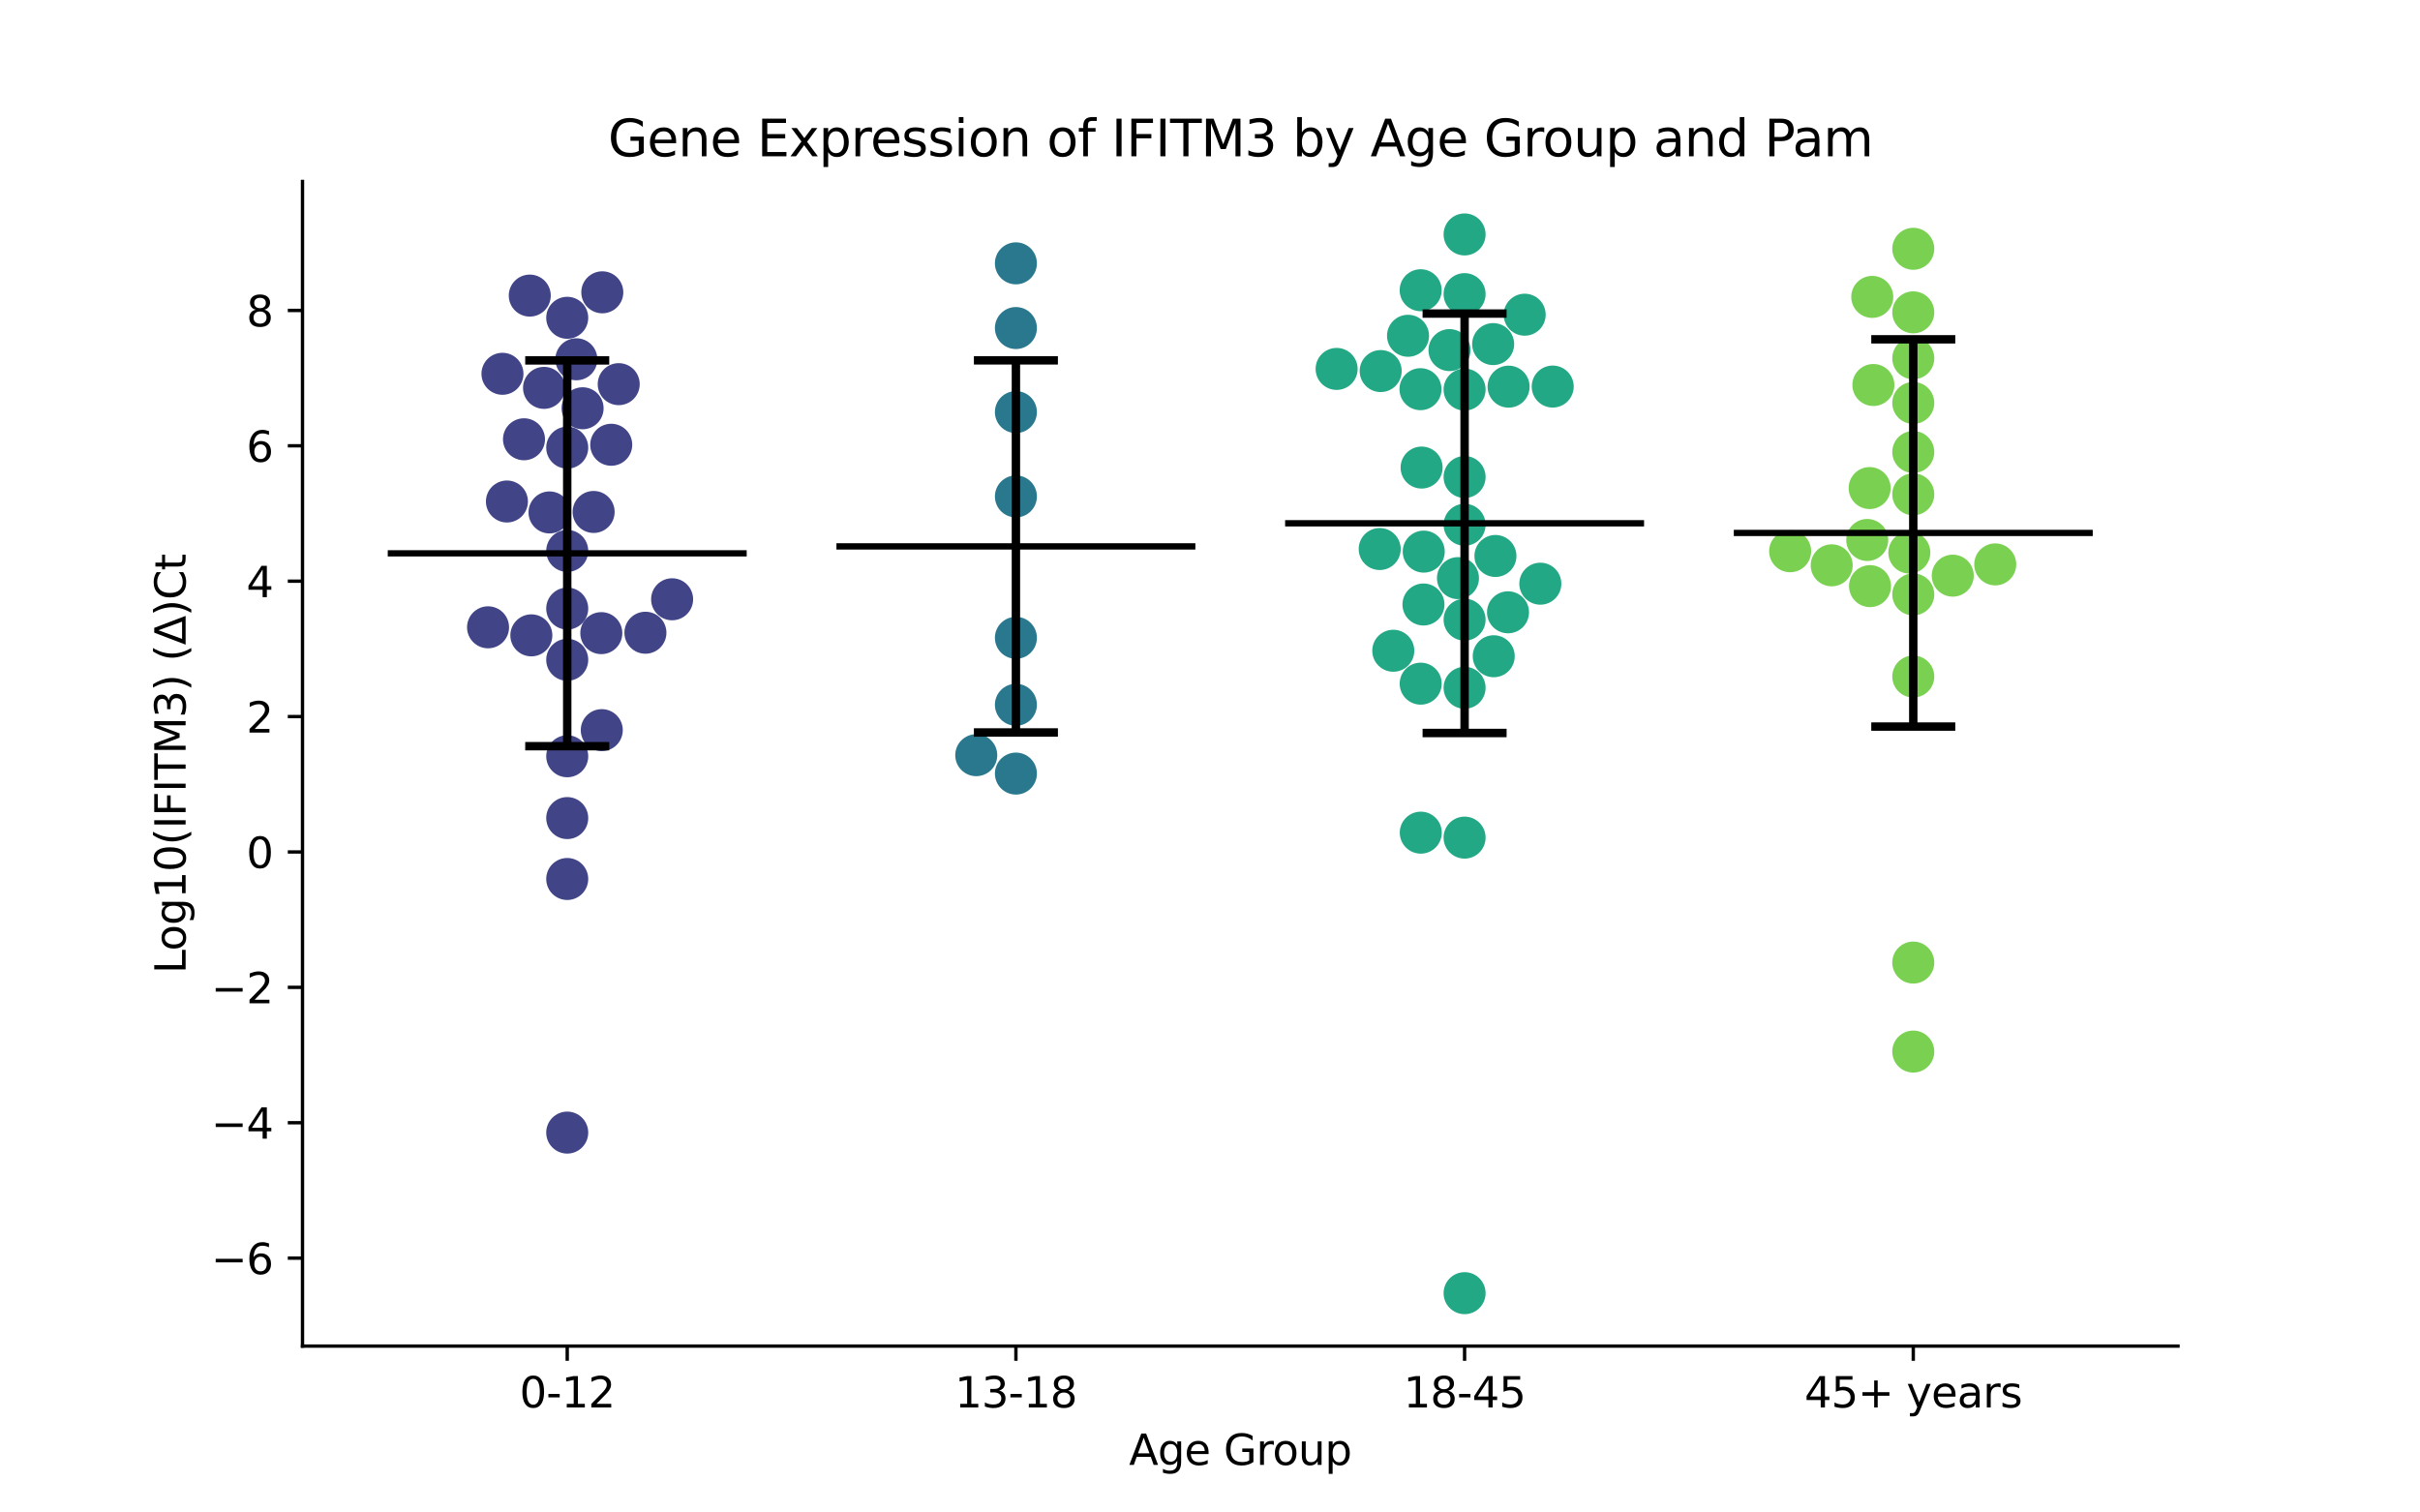 <?xml version="1.0" encoding="utf-8" standalone="no"?>
<!DOCTYPE svg PUBLIC "-//W3C//DTD SVG 1.1//EN"
  "http://www.w3.org/Graphics/SVG/1.1/DTD/svg11.dtd">
<svg xmlns:xlink="http://www.w3.org/1999/xlink" width="576pt" height="360pt" viewBox="0 0 576 360" xmlns="http://www.w3.org/2000/svg" version="1.1">
 <defs>
  <style type="text/css">*{stroke-linejoin: round; stroke-linecap: butt}</style>
 </defs>
 <g id="figure_1">
  <g id="patch_1">
   <path d="M 0 360 
L 576 360 
L 576 0 
L 0 0 
z
" style="fill: #ffffff"/>
  </g>
  <g id="axes_1">
   <g id="patch_2">
    <path d="M 72 320.4 
L 518.4 320.4 
L 518.4 43.2 
L 72 43.2 
z
" style="fill: #ffffff"/>
   </g>
   <g id="PathCollection_1">
    <defs>
     <path id="C0_0_669bae27d9" d="M 0 5 
C 1.326 5 2.598 4.473 3.536 3.536 
C 4.473 2.598 5 1.326 5 -0 
C 5 -1.326 4.473 -2.598 3.536 -3.536 
C 2.598 -4.473 1.326 -5 0 -5 
C -1.326 -5 -2.598 -4.473 -3.536 -3.536 
C -4.473 -2.598 -5 -1.326 -5 0 
C -5 1.326 -4.473 2.598 -3.536 3.536 
C -2.598 4.473 -1.326 5 0 5 
z
"/>
    </defs>
    <g clip-path="url(#pef99b32202)">
     <use xlink:href="#C0_0_669bae27d9" x="126.094" y="70.356" style="fill: #414487"/>
    </g>
    <g clip-path="url(#pef99b32202)">
     <use xlink:href="#C0_0_669bae27d9" x="147.265" y="91.436" style="fill: #414487"/>
    </g>
    <g clip-path="url(#pef99b32202)">
     <use xlink:href="#C0_0_669bae27d9" x="135.009" y="180.005" style="fill: #414487"/>
    </g>
    <g clip-path="url(#pef99b32202)">
     <use xlink:href="#C0_0_669bae27d9" x="138.667" y="97.175" style="fill: #414487"/>
    </g>
    <g clip-path="url(#pef99b32202)">
     <use xlink:href="#C0_0_669bae27d9" x="153.621" y="150.601" style="fill: #414487"/>
    </g>
    <g clip-path="url(#pef99b32202)">
     <use xlink:href="#C0_0_669bae27d9" x="159.975" y="142.64" style="fill: #414487"/>
    </g>
    <g clip-path="url(#pef99b32202)">
     <use xlink:href="#C0_0_669bae27d9" x="120.657" y="119.366" style="fill: #414487"/>
    </g>
    <g clip-path="url(#pef99b32202)">
     <use xlink:href="#C0_0_669bae27d9" x="124.719" y="104.556" style="fill: #414487"/>
    </g>
    <g clip-path="url(#pef99b32202)">
     <use xlink:href="#C0_0_669bae27d9" x="135.009" y="269.579" style="fill: #414487"/>
    </g>
    <g clip-path="url(#pef99b32202)">
     <use xlink:href="#C0_0_669bae27d9" x="143.232" y="173.787" style="fill: #414487"/>
    </g>
    <g clip-path="url(#pef99b32202)">
     <use xlink:href="#C0_0_669bae27d9" x="135.009" y="106.549" style="fill: #414487"/>
    </g>
    <g clip-path="url(#pef99b32202)">
     <use xlink:href="#C0_0_669bae27d9" x="135.009" y="131.128" style="fill: #414487"/>
    </g>
    <g clip-path="url(#pef99b32202)">
     <use xlink:href="#C0_0_669bae27d9" x="116.164" y="149.311" style="fill: #414487"/>
    </g>
    <g clip-path="url(#pef99b32202)">
     <use xlink:href="#C0_0_669bae27d9" x="119.594" y="88.97" style="fill: #414487"/>
    </g>
    <g clip-path="url(#pef99b32202)">
     <use xlink:href="#C0_0_669bae27d9" x="126.469" y="151.227" style="fill: #414487"/>
    </g>
    <g clip-path="url(#pef99b32202)">
     <use xlink:href="#C0_0_669bae27d9" x="135.009" y="209.216" style="fill: #414487"/>
    </g>
    <g clip-path="url(#pef99b32202)">
     <use xlink:href="#C0_0_669bae27d9" x="143.121" y="150.698" style="fill: #414487"/>
    </g>
    <g clip-path="url(#pef99b32202)">
     <use xlink:href="#C0_0_669bae27d9" x="135.009" y="75.641" style="fill: #414487"/>
    </g>
    <g clip-path="url(#pef99b32202)">
     <use xlink:href="#C0_0_669bae27d9" x="129.488" y="92.319" style="fill: #414487"/>
    </g>
    <g clip-path="url(#pef99b32202)">
     <use xlink:href="#C0_0_669bae27d9" x="145.484" y="105.861" style="fill: #414487"/>
    </g>
    <g clip-path="url(#pef99b32202)">
     <use xlink:href="#C0_0_669bae27d9" x="143.358" y="69.576" style="fill: #414487"/>
    </g>
    <g clip-path="url(#pef99b32202)">
     <use xlink:href="#C0_0_669bae27d9" x="135.009" y="144.848" style="fill: #414487"/>
    </g>
    <g clip-path="url(#pef99b32202)">
     <use xlink:href="#C0_0_669bae27d9" x="135.009" y="194.717" style="fill: #414487"/>
    </g>
    <g clip-path="url(#pef99b32202)">
     <use xlink:href="#C0_0_669bae27d9" x="135.009" y="157.046" style="fill: #414487"/>
    </g>
    <g clip-path="url(#pef99b32202)">
     <use xlink:href="#C0_0_669bae27d9" x="130.795" y="121.968" style="fill: #414487"/>
    </g>
    <g clip-path="url(#pef99b32202)">
     <use xlink:href="#C0_0_669bae27d9" x="141.294" y="121.855" style="fill: #414487"/>
    </g>
    <g clip-path="url(#pef99b32202)">
     <use xlink:href="#C0_0_669bae27d9" x="137.185" y="85.517" style="fill: #414487"/>
    </g>
   </g>
   <g id="PathCollection_2">
    <defs>
     <path id="C1_0_3d4b39dcb8" d="M 0 5 
C 1.326 5 2.598 4.473 3.536 3.536 
C 4.473 2.598 5 1.326 5 -0 
C 5 -1.326 4.473 -2.598 3.536 -3.536 
C 2.598 -4.473 1.326 -5 0 -5 
C -1.326 -5 -2.598 -4.473 -3.536 -3.536 
C -4.473 -2.598 -5 -1.326 -5 0 
C -5 1.326 -4.473 2.598 -3.536 3.536 
C -2.598 4.473 -1.326 5 0 5 
z
"/>
    </defs>
    <g clip-path="url(#pef99b32202)">
     <use xlink:href="#C1_0_3d4b39dcb8" x="241.803" y="167.749" style="fill: #2a788e"/>
    </g>
    <g clip-path="url(#pef99b32202)">
     <use xlink:href="#C1_0_3d4b39dcb8" x="241.803" y="118.159" style="fill: #2a788e"/>
    </g>
    <g clip-path="url(#pef99b32202)">
     <use xlink:href="#C1_0_3d4b39dcb8" x="232.364" y="179.747" style="fill: #2a788e"/>
    </g>
    <g clip-path="url(#pef99b32202)">
     <use xlink:href="#C1_0_3d4b39dcb8" x="241.803" y="62.68" style="fill: #2a788e"/>
    </g>
    <g clip-path="url(#pef99b32202)">
     <use xlink:href="#C1_0_3d4b39dcb8" x="241.803" y="184.128" style="fill: #2a788e"/>
    </g>
    <g clip-path="url(#pef99b32202)">
     <use xlink:href="#C1_0_3d4b39dcb8" x="241.803" y="151.813" style="fill: #2a788e"/>
    </g>
    <g clip-path="url(#pef99b32202)">
     <use xlink:href="#C1_0_3d4b39dcb8" x="241.803" y="78.082" style="fill: #2a788e"/>
    </g>
    <g clip-path="url(#pef99b32202)">
     <use xlink:href="#C1_0_3d4b39dcb8" x="241.803" y="98.085" style="fill: #2a788e"/>
    </g>
   </g>
   <g id="PathCollection_3">
    <defs>
     <path id="C2_0_00ad6686f1" d="M 0 5 
C 1.326 5 2.598 4.473 3.536 3.536 
C 4.473 2.598 5 1.326 5 -0 
C 5 -1.326 4.473 -2.598 3.536 -3.536 
C 2.598 -4.473 1.326 -5 0 -5 
C -1.326 -5 -2.598 -4.473 -3.536 -3.536 
C -4.473 -2.598 -5 -1.326 -5 0 
C -5 1.326 -4.473 2.598 -3.536 3.536 
C -2.598 4.473 -1.326 5 0 5 
z
"/>
    </defs>
    <g clip-path="url(#pef99b32202)">
     <use xlink:href="#C2_0_00ad6686f1" x="348.597" y="70.009" style="fill: #22a884"/>
    </g>
    <g clip-path="url(#pef99b32202)">
     <use xlink:href="#C2_0_00ad6686f1" x="338.366" y="111.29" style="fill: #22a884"/>
    </g>
    <g clip-path="url(#pef99b32202)">
     <use xlink:href="#C2_0_00ad6686f1" x="348.597" y="92.728" style="fill: #22a884"/>
    </g>
    <g clip-path="url(#pef99b32202)">
     <use xlink:href="#C2_0_00ad6686f1" x="362.899" y="74.905" style="fill: #22a884"/>
    </g>
    <g clip-path="url(#pef99b32202)">
     <use xlink:href="#C2_0_00ad6686f1" x="369.572" y="92.01" style="fill: #22a884"/>
    </g>
    <g clip-path="url(#pef99b32202)">
     <use xlink:href="#C2_0_00ad6686f1" x="338.142" y="69.081" style="fill: #22a884"/>
    </g>
    <g clip-path="url(#pef99b32202)">
     <use xlink:href="#C2_0_00ad6686f1" x="348.597" y="147.492" style="fill: #22a884"/>
    </g>
    <g clip-path="url(#pef99b32202)">
     <use xlink:href="#C2_0_00ad6686f1" x="318.138" y="87.809" style="fill: #22a884"/>
    </g>
    <g clip-path="url(#pef99b32202)">
     <use xlink:href="#C2_0_00ad6686f1" x="345.004" y="83.331" style="fill: #22a884"/>
    </g>
    <g clip-path="url(#pef99b32202)">
     <use xlink:href="#C2_0_00ad6686f1" x="355.94" y="132.331" style="fill: #22a884"/>
    </g>
    <g clip-path="url(#pef99b32202)">
     <use xlink:href="#C2_0_00ad6686f1" x="348.597" y="124.903" style="fill: #22a884"/>
    </g>
    <g clip-path="url(#pef99b32202)">
     <use xlink:href="#C2_0_00ad6686f1" x="358.934" y="145.739" style="fill: #22a884"/>
    </g>
    <g clip-path="url(#pef99b32202)">
     <use xlink:href="#C2_0_00ad6686f1" x="335.133" y="79.922" style="fill: #22a884"/>
    </g>
    <g clip-path="url(#pef99b32202)">
     <use xlink:href="#C2_0_00ad6686f1" x="347.02" y="137.606" style="fill: #22a884"/>
    </g>
    <g clip-path="url(#pef99b32202)">
     <use xlink:href="#C2_0_00ad6686f1" x="338.148" y="162.724" style="fill: #22a884"/>
    </g>
    <g clip-path="url(#pef99b32202)">
     <use xlink:href="#C2_0_00ad6686f1" x="348.597" y="199.369" style="fill: #22a884"/>
    </g>
    <g clip-path="url(#pef99b32202)">
     <use xlink:href="#C2_0_00ad6686f1" x="348.597" y="55.8" style="fill: #22a884"/>
    </g>
    <g clip-path="url(#pef99b32202)">
     <use xlink:href="#C2_0_00ad6686f1" x="355.396" y="81.901" style="fill: #22a884"/>
    </g>
    <g clip-path="url(#pef99b32202)">
     <use xlink:href="#C2_0_00ad6686f1" x="328.393" y="130.679" style="fill: #22a884"/>
    </g>
    <g clip-path="url(#pef99b32202)">
     <use xlink:href="#C2_0_00ad6686f1" x="338.806" y="143.882" style="fill: #22a884"/>
    </g>
    <g clip-path="url(#pef99b32202)">
     <use xlink:href="#C2_0_00ad6686f1" x="355.533" y="156.197" style="fill: #22a884"/>
    </g>
    <g clip-path="url(#pef99b32202)">
     <use xlink:href="#C2_0_00ad6686f1" x="331.623" y="154.89" style="fill: #22a884"/>
    </g>
    <g clip-path="url(#pef99b32202)">
     <use xlink:href="#C2_0_00ad6686f1" x="348.597" y="113.537" style="fill: #22a884"/>
    </g>
    <g clip-path="url(#pef99b32202)">
     <use xlink:href="#C2_0_00ad6686f1" x="359.072" y="92.032" style="fill: #22a884"/>
    </g>
    <g clip-path="url(#pef99b32202)">
     <use xlink:href="#C2_0_00ad6686f1" x="328.624" y="88.32" style="fill: #22a884"/>
    </g>
    <g clip-path="url(#pef99b32202)">
     <use xlink:href="#C2_0_00ad6686f1" x="338.873" y="131.297" style="fill: #22a884"/>
    </g>
    <g clip-path="url(#pef99b32202)">
     <use xlink:href="#C2_0_00ad6686f1" x="366.624" y="138.929" style="fill: #22a884"/>
    </g>
    <g clip-path="url(#pef99b32202)">
     <use xlink:href="#C2_0_00ad6686f1" x="348.597" y="307.8" style="fill: #22a884"/>
    </g>
    <g clip-path="url(#pef99b32202)">
     <use xlink:href="#C2_0_00ad6686f1" x="348.597" y="163.705" style="fill: #22a884"/>
    </g>
    <g clip-path="url(#pef99b32202)">
     <use xlink:href="#C2_0_00ad6686f1" x="338.098" y="92.633" style="fill: #22a884"/>
    </g>
    <g clip-path="url(#pef99b32202)">
     <use xlink:href="#C2_0_00ad6686f1" x="338.17" y="198.189" style="fill: #22a884"/>
    </g>
   </g>
   <g id="PathCollection_4">
    <defs>
     <path id="C3_0_b4a0681edb" d="M 0 5 
C 1.326 5 2.598 4.473 3.536 3.536 
C 4.473 2.598 5 1.326 5 -0 
C 5 -1.326 4.473 -2.598 3.536 -3.536 
C 2.598 -4.473 1.326 -5 0 -5 
C -1.326 -5 -2.598 -4.473 -3.536 -3.536 
C -4.473 -2.598 -5 -1.326 -5 0 
C -5 1.326 -4.473 2.598 -3.536 3.536 
C -2.598 4.473 -1.326 5 0 5 
z
"/>
    </defs>
    <g clip-path="url(#pef99b32202)">
     <use xlink:href="#C3_0_b4a0681edb" x="445.627" y="70.668" style="fill: #7ad151"/>
    </g>
    <g clip-path="url(#pef99b32202)">
     <use xlink:href="#C3_0_b4a0681edb" x="455.391" y="117.661" style="fill: #7ad151"/>
    </g>
    <g clip-path="url(#pef99b32202)">
     <use xlink:href="#C3_0_b4a0681edb" x="444.435" y="128.526" style="fill: #7ad151"/>
    </g>
    <g clip-path="url(#pef99b32202)">
     <use xlink:href="#C3_0_b4a0681edb" x="455.391" y="85.282" style="fill: #7ad151"/>
    </g>
    <g clip-path="url(#pef99b32202)">
     <use xlink:href="#C3_0_b4a0681edb" x="455.391" y="107.587" style="fill: #7ad151"/>
    </g>
    <g clip-path="url(#pef99b32202)">
     <use xlink:href="#C3_0_b4a0681edb" x="455.391" y="74.346" style="fill: #7ad151"/>
    </g>
    <g clip-path="url(#pef99b32202)">
     <use xlink:href="#C3_0_b4a0681edb" x="426.083" y="131.206" style="fill: #7ad151"/>
    </g>
    <g clip-path="url(#pef99b32202)">
     <use xlink:href="#C3_0_b4a0681edb" x="455.391" y="59.217" style="fill: #7ad151"/>
    </g>
    <g clip-path="url(#pef99b32202)">
     <use xlink:href="#C3_0_b4a0681edb" x="445.097" y="139.511" style="fill: #7ad151"/>
    </g>
    <g clip-path="url(#pef99b32202)">
     <use xlink:href="#C3_0_b4a0681edb" x="455.391" y="95.908" style="fill: #7ad151"/>
    </g>
    <g clip-path="url(#pef99b32202)">
     <use xlink:href="#C3_0_b4a0681edb" x="445.009" y="116.168" style="fill: #7ad151"/>
    </g>
    <g clip-path="url(#pef99b32202)">
     <use xlink:href="#C3_0_b4a0681edb" x="474.902" y="134.336" style="fill: #7ad151"/>
    </g>
    <g clip-path="url(#pef99b32202)">
     <use xlink:href="#C3_0_b4a0681edb" x="445.896" y="91.639" style="fill: #7ad151"/>
    </g>
    <g clip-path="url(#pef99b32202)">
     <use xlink:href="#C3_0_b4a0681edb" x="455.391" y="161.028" style="fill: #7ad151"/>
    </g>
    <g clip-path="url(#pef99b32202)">
     <use xlink:href="#C3_0_b4a0681edb" x="454.453" y="131.522" style="fill: #7ad151"/>
    </g>
    <g clip-path="url(#pef99b32202)">
     <use xlink:href="#C3_0_b4a0681edb" x="464.787" y="137.017" style="fill: #7ad151"/>
    </g>
    <g clip-path="url(#pef99b32202)">
     <use xlink:href="#C3_0_b4a0681edb" x="435.976" y="134.557" style="fill: #7ad151"/>
    </g>
    <g clip-path="url(#pef99b32202)">
     <use xlink:href="#C3_0_b4a0681edb" x="455.391" y="229.109" style="fill: #7ad151"/>
    </g>
    <g clip-path="url(#pef99b32202)">
     <use xlink:href="#C3_0_b4a0681edb" x="455.391" y="141.482" style="fill: #7ad151"/>
    </g>
    <g clip-path="url(#pef99b32202)">
     <use xlink:href="#C3_0_b4a0681edb" x="455.391" y="250.294" style="fill: #7ad151"/>
    </g>
   </g>
   <g id="matplotlib.axis_1">
    <g id="xtick_1">
     <g id="line2d_1">
      <defs>
       <path id="m483546b922" d="M 0 0 
L 0 3.5 
" style="stroke: #000000; stroke-width: 0.8"/>
      </defs>
      <g>
       <use xlink:href="#m483546b922" x="135.009" y="320.4" style="stroke: #000000; stroke-width: 0.8"/>
      </g>
     </g>
     <g id="text_1">
      <!-- 0-12 -->
      <g transform="translate(123.661 334.998) scale(0.1 -0.1)">
       <defs>
        <path id="DejaVuSans-30" d="M 2034 4250 
Q 1547 4250 1301 3770 
Q 1056 3291 1056 2328 
Q 1056 1369 1301 889 
Q 1547 409 2034 409 
Q 2525 409 2770 889 
Q 3016 1369 3016 2328 
Q 3016 3291 2770 3770 
Q 2525 4250 2034 4250 
z
M 2034 4750 
Q 2819 4750 3233 4129 
Q 3647 3509 3647 2328 
Q 3647 1150 3233 529 
Q 2819 -91 2034 -91 
Q 1250 -91 836 529 
Q 422 1150 422 2328 
Q 422 3509 836 4129 
Q 1250 4750 2034 4750 
z
" transform="scale(0.016)"/>
        <path id="DejaVuSans-2d" d="M 313 2009 
L 1997 2009 
L 1997 1497 
L 313 1497 
L 313 2009 
z
" transform="scale(0.016)"/>
        <path id="DejaVuSans-31" d="M 794 531 
L 1825 531 
L 1825 4091 
L 703 3866 
L 703 4441 
L 1819 4666 
L 2450 4666 
L 2450 531 
L 3481 531 
L 3481 0 
L 794 0 
L 794 531 
z
" transform="scale(0.016)"/>
        <path id="DejaVuSans-32" d="M 1228 531 
L 3431 531 
L 3431 0 
L 469 0 
L 469 531 
Q 828 903 1448 1529 
Q 2069 2156 2228 2338 
Q 2531 2678 2651 2914 
Q 2772 3150 2772 3378 
Q 2772 3750 2511 3984 
Q 2250 4219 1831 4219 
Q 1534 4219 1204 4116 
Q 875 4013 500 3803 
L 500 4441 
Q 881 4594 1212 4672 
Q 1544 4750 1819 4750 
Q 2544 4750 2975 4387 
Q 3406 4025 3406 3419 
Q 3406 3131 3298 2873 
Q 3191 2616 2906 2266 
Q 2828 2175 2409 1742 
Q 1991 1309 1228 531 
z
" transform="scale(0.016)"/>
       </defs>
       <use xlink:href="#DejaVuSans-30"/>
       <use xlink:href="#DejaVuSans-2d" x="63.623"/>
       <use xlink:href="#DejaVuSans-31" x="99.707"/>
       <use xlink:href="#DejaVuSans-32" x="163.33"/>
      </g>
     </g>
    </g>
    <g id="xtick_2">
     <g id="line2d_2">
      <g>
       <use xlink:href="#m483546b922" x="241.803" y="320.4" style="stroke: #000000; stroke-width: 0.8"/>
      </g>
     </g>
     <g id="text_2">
      <!-- 13-18 -->
      <g transform="translate(227.274 334.998) scale(0.1 -0.1)">
       <defs>
        <path id="DejaVuSans-33" d="M 2597 2516 
Q 3050 2419 3304 2112 
Q 3559 1806 3559 1356 
Q 3559 666 3084 287 
Q 2609 -91 1734 -91 
Q 1441 -91 1130 -33 
Q 819 25 488 141 
L 488 750 
Q 750 597 1062 519 
Q 1375 441 1716 441 
Q 2309 441 2620 675 
Q 2931 909 2931 1356 
Q 2931 1769 2642 2001 
Q 2353 2234 1838 2234 
L 1294 2234 
L 1294 2753 
L 1863 2753 
Q 2328 2753 2575 2939 
Q 2822 3125 2822 3475 
Q 2822 3834 2567 4026 
Q 2313 4219 1838 4219 
Q 1578 4219 1281 4162 
Q 984 4106 628 3988 
L 628 4550 
Q 988 4650 1302 4700 
Q 1616 4750 1894 4750 
Q 2613 4750 3031 4423 
Q 3450 4097 3450 3541 
Q 3450 3153 3228 2886 
Q 3006 2619 2597 2516 
z
" transform="scale(0.016)"/>
        <path id="DejaVuSans-38" d="M 2034 2216 
Q 1584 2216 1326 1975 
Q 1069 1734 1069 1313 
Q 1069 891 1326 650 
Q 1584 409 2034 409 
Q 2484 409 2743 651 
Q 3003 894 3003 1313 
Q 3003 1734 2745 1975 
Q 2488 2216 2034 2216 
z
M 1403 2484 
Q 997 2584 770 2862 
Q 544 3141 544 3541 
Q 544 4100 942 4425 
Q 1341 4750 2034 4750 
Q 2731 4750 3128 4425 
Q 3525 4100 3525 3541 
Q 3525 3141 3298 2862 
Q 3072 2584 2669 2484 
Q 3125 2378 3379 2068 
Q 3634 1759 3634 1313 
Q 3634 634 3220 271 
Q 2806 -91 2034 -91 
Q 1263 -91 848 271 
Q 434 634 434 1313 
Q 434 1759 690 2068 
Q 947 2378 1403 2484 
z
M 1172 3481 
Q 1172 3119 1398 2916 
Q 1625 2713 2034 2713 
Q 2441 2713 2670 2916 
Q 2900 3119 2900 3481 
Q 2900 3844 2670 4047 
Q 2441 4250 2034 4250 
Q 1625 4250 1398 4047 
Q 1172 3844 1172 3481 
z
" transform="scale(0.016)"/>
       </defs>
       <use xlink:href="#DejaVuSans-31"/>
       <use xlink:href="#DejaVuSans-33" x="63.623"/>
       <use xlink:href="#DejaVuSans-2d" x="127.246"/>
       <use xlink:href="#DejaVuSans-31" x="163.33"/>
       <use xlink:href="#DejaVuSans-38" x="226.953"/>
      </g>
     </g>
    </g>
    <g id="xtick_3">
     <g id="line2d_3">
      <g>
       <use xlink:href="#m483546b922" x="348.597" y="320.4" style="stroke: #000000; stroke-width: 0.8"/>
      </g>
     </g>
     <g id="text_3">
      <!-- 18-45 -->
      <g transform="translate(334.068 334.998) scale(0.1 -0.1)">
       <defs>
        <path id="DejaVuSans-34" d="M 2419 4116 
L 825 1625 
L 2419 1625 
L 2419 4116 
z
M 2253 4666 
L 3047 4666 
L 3047 1625 
L 3713 1625 
L 3713 1100 
L 3047 1100 
L 3047 0 
L 2419 0 
L 2419 1100 
L 313 1100 
L 313 1709 
L 2253 4666 
z
" transform="scale(0.016)"/>
        <path id="DejaVuSans-35" d="M 691 4666 
L 3169 4666 
L 3169 4134 
L 1269 4134 
L 1269 2991 
Q 1406 3038 1543 3061 
Q 1681 3084 1819 3084 
Q 2600 3084 3056 2656 
Q 3513 2228 3513 1497 
Q 3513 744 3044 326 
Q 2575 -91 1722 -91 
Q 1428 -91 1123 -41 
Q 819 9 494 109 
L 494 744 
Q 775 591 1075 516 
Q 1375 441 1709 441 
Q 2250 441 2565 725 
Q 2881 1009 2881 1497 
Q 2881 1984 2565 2268 
Q 2250 2553 1709 2553 
Q 1456 2553 1204 2497 
Q 953 2441 691 2322 
L 691 4666 
z
" transform="scale(0.016)"/>
       </defs>
       <use xlink:href="#DejaVuSans-31"/>
       <use xlink:href="#DejaVuSans-38" x="63.623"/>
       <use xlink:href="#DejaVuSans-2d" x="127.246"/>
       <use xlink:href="#DejaVuSans-34" x="163.33"/>
       <use xlink:href="#DejaVuSans-35" x="226.953"/>
      </g>
     </g>
    </g>
    <g id="xtick_4">
     <g id="line2d_4">
      <g>
       <use xlink:href="#m483546b922" x="455.391" y="320.4" style="stroke: #000000; stroke-width: 0.8"/>
      </g>
     </g>
     <g id="text_4">
      <!-- 45+ years -->
      <g transform="translate(429.49 334.998) scale(0.1 -0.1)">
       <defs>
        <path id="DejaVuSans-2b" d="M 2944 4013 
L 2944 2272 
L 4684 2272 
L 4684 1741 
L 2944 1741 
L 2944 0 
L 2419 0 
L 2419 1741 
L 678 1741 
L 678 2272 
L 2419 2272 
L 2419 4013 
L 2944 4013 
z
" transform="scale(0.016)"/>
        <path id="DejaVuSans-20" transform="scale(0.016)"/>
        <path id="DejaVuSans-79" d="M 2059 -325 
Q 1816 -950 1584 -1140 
Q 1353 -1331 966 -1331 
L 506 -1331 
L 506 -850 
L 844 -850 
Q 1081 -850 1212 -737 
Q 1344 -625 1503 -206 
L 1606 56 
L 191 3500 
L 800 3500 
L 1894 763 
L 2988 3500 
L 3597 3500 
L 2059 -325 
z
" transform="scale(0.016)"/>
        <path id="DejaVuSans-65" d="M 3597 1894 
L 3597 1613 
L 953 1613 
Q 991 1019 1311 708 
Q 1631 397 2203 397 
Q 2534 397 2845 478 
Q 3156 559 3463 722 
L 3463 178 
Q 3153 47 2828 -22 
Q 2503 -91 2169 -91 
Q 1331 -91 842 396 
Q 353 884 353 1716 
Q 353 2575 817 3079 
Q 1281 3584 2069 3584 
Q 2775 3584 3186 3129 
Q 3597 2675 3597 1894 
z
M 3022 2063 
Q 3016 2534 2758 2815 
Q 2500 3097 2075 3097 
Q 1594 3097 1305 2825 
Q 1016 2553 972 2059 
L 3022 2063 
z
" transform="scale(0.016)"/>
        <path id="DejaVuSans-61" d="M 2194 1759 
Q 1497 1759 1228 1600 
Q 959 1441 959 1056 
Q 959 750 1161 570 
Q 1363 391 1709 391 
Q 2188 391 2477 730 
Q 2766 1069 2766 1631 
L 2766 1759 
L 2194 1759 
z
M 3341 1997 
L 3341 0 
L 2766 0 
L 2766 531 
Q 2569 213 2275 61 
Q 1981 -91 1556 -91 
Q 1019 -91 701 211 
Q 384 513 384 1019 
Q 384 1609 779 1909 
Q 1175 2209 1959 2209 
L 2766 2209 
L 2766 2266 
Q 2766 2663 2505 2880 
Q 2244 3097 1772 3097 
Q 1472 3097 1187 3025 
Q 903 2953 641 2809 
L 641 3341 
Q 956 3463 1253 3523 
Q 1550 3584 1831 3584 
Q 2591 3584 2966 3190 
Q 3341 2797 3341 1997 
z
" transform="scale(0.016)"/>
        <path id="DejaVuSans-72" d="M 2631 2963 
Q 2534 3019 2420 3045 
Q 2306 3072 2169 3072 
Q 1681 3072 1420 2755 
Q 1159 2438 1159 1844 
L 1159 0 
L 581 0 
L 581 3500 
L 1159 3500 
L 1159 2956 
Q 1341 3275 1631 3429 
Q 1922 3584 2338 3584 
Q 2397 3584 2469 3576 
Q 2541 3569 2628 3553 
L 2631 2963 
z
" transform="scale(0.016)"/>
        <path id="DejaVuSans-73" d="M 2834 3397 
L 2834 2853 
Q 2591 2978 2328 3040 
Q 2066 3103 1784 3103 
Q 1356 3103 1142 2972 
Q 928 2841 928 2578 
Q 928 2378 1081 2264 
Q 1234 2150 1697 2047 
L 1894 2003 
Q 2506 1872 2764 1633 
Q 3022 1394 3022 966 
Q 3022 478 2636 193 
Q 2250 -91 1575 -91 
Q 1294 -91 989 -36 
Q 684 19 347 128 
L 347 722 
Q 666 556 975 473 
Q 1284 391 1588 391 
Q 1994 391 2212 530 
Q 2431 669 2431 922 
Q 2431 1156 2273 1281 
Q 2116 1406 1581 1522 
L 1381 1569 
Q 847 1681 609 1914 
Q 372 2147 372 2553 
Q 372 3047 722 3315 
Q 1072 3584 1716 3584 
Q 2034 3584 2315 3537 
Q 2597 3491 2834 3397 
z
" transform="scale(0.016)"/>
       </defs>
       <use xlink:href="#DejaVuSans-34"/>
       <use xlink:href="#DejaVuSans-35" x="63.623"/>
       <use xlink:href="#DejaVuSans-2b" x="127.246"/>
       <use xlink:href="#DejaVuSans-20" x="211.035"/>
       <use xlink:href="#DejaVuSans-79" x="242.822"/>
       <use xlink:href="#DejaVuSans-65" x="302.002"/>
       <use xlink:href="#DejaVuSans-61" x="363.525"/>
       <use xlink:href="#DejaVuSans-72" x="424.805"/>
       <use xlink:href="#DejaVuSans-73" x="465.918"/>
      </g>
     </g>
    </g>
    <g id="text_5">
     <!-- Age Group -->
     <g transform="translate(268.72 348.677) scale(0.1 -0.1)">
      <defs>
       <path id="DejaVuSans-41" d="M 2188 4044 
L 1331 1722 
L 3047 1722 
L 2188 4044 
z
M 1831 4666 
L 2547 4666 
L 4325 0 
L 3669 0 
L 3244 1197 
L 1141 1197 
L 716 0 
L 50 0 
L 1831 4666 
z
" transform="scale(0.016)"/>
       <path id="DejaVuSans-67" d="M 2906 1791 
Q 2906 2416 2648 2759 
Q 2391 3103 1925 3103 
Q 1463 3103 1205 2759 
Q 947 2416 947 1791 
Q 947 1169 1205 825 
Q 1463 481 1925 481 
Q 2391 481 2648 825 
Q 2906 1169 2906 1791 
z
M 3481 434 
Q 3481 -459 3084 -895 
Q 2688 -1331 1869 -1331 
Q 1566 -1331 1297 -1286 
Q 1028 -1241 775 -1147 
L 775 -588 
Q 1028 -725 1275 -790 
Q 1522 -856 1778 -856 
Q 2344 -856 2625 -561 
Q 2906 -266 2906 331 
L 2906 616 
Q 2728 306 2450 153 
Q 2172 0 1784 0 
Q 1141 0 747 490 
Q 353 981 353 1791 
Q 353 2603 747 3093 
Q 1141 3584 1784 3584 
Q 2172 3584 2450 3431 
Q 2728 3278 2906 2969 
L 2906 3500 
L 3481 3500 
L 3481 434 
z
" transform="scale(0.016)"/>
       <path id="DejaVuSans-47" d="M 3809 666 
L 3809 1919 
L 2778 1919 
L 2778 2438 
L 4434 2438 
L 4434 434 
Q 4069 175 3628 42 
Q 3188 -91 2688 -91 
Q 1594 -91 976 548 
Q 359 1188 359 2328 
Q 359 3472 976 4111 
Q 1594 4750 2688 4750 
Q 3144 4750 3555 4637 
Q 3966 4525 4313 4306 
L 4313 3634 
Q 3963 3931 3569 4081 
Q 3175 4231 2741 4231 
Q 1884 4231 1454 3753 
Q 1025 3275 1025 2328 
Q 1025 1384 1454 906 
Q 1884 428 2741 428 
Q 3075 428 3337 486 
Q 3600 544 3809 666 
z
" transform="scale(0.016)"/>
       <path id="DejaVuSans-6f" d="M 1959 3097 
Q 1497 3097 1228 2736 
Q 959 2375 959 1747 
Q 959 1119 1226 758 
Q 1494 397 1959 397 
Q 2419 397 2687 759 
Q 2956 1122 2956 1747 
Q 2956 2369 2687 2733 
Q 2419 3097 1959 3097 
z
M 1959 3584 
Q 2709 3584 3137 3096 
Q 3566 2609 3566 1747 
Q 3566 888 3137 398 
Q 2709 -91 1959 -91 
Q 1206 -91 779 398 
Q 353 888 353 1747 
Q 353 2609 779 3096 
Q 1206 3584 1959 3584 
z
" transform="scale(0.016)"/>
       <path id="DejaVuSans-75" d="M 544 1381 
L 544 3500 
L 1119 3500 
L 1119 1403 
Q 1119 906 1312 657 
Q 1506 409 1894 409 
Q 2359 409 2629 706 
Q 2900 1003 2900 1516 
L 2900 3500 
L 3475 3500 
L 3475 0 
L 2900 0 
L 2900 538 
Q 2691 219 2414 64 
Q 2138 -91 1772 -91 
Q 1169 -91 856 284 
Q 544 659 544 1381 
z
M 1991 3584 
L 1991 3584 
z
" transform="scale(0.016)"/>
       <path id="DejaVuSans-70" d="M 1159 525 
L 1159 -1331 
L 581 -1331 
L 581 3500 
L 1159 3500 
L 1159 2969 
Q 1341 3281 1617 3432 
Q 1894 3584 2278 3584 
Q 2916 3584 3314 3078 
Q 3713 2572 3713 1747 
Q 3713 922 3314 415 
Q 2916 -91 2278 -91 
Q 1894 -91 1617 61 
Q 1341 213 1159 525 
z
M 3116 1747 
Q 3116 2381 2855 2742 
Q 2594 3103 2138 3103 
Q 1681 3103 1420 2742 
Q 1159 2381 1159 1747 
Q 1159 1113 1420 752 
Q 1681 391 2138 391 
Q 2594 391 2855 752 
Q 3116 1113 3116 1747 
z
" transform="scale(0.016)"/>
      </defs>
      <use xlink:href="#DejaVuSans-41"/>
      <use xlink:href="#DejaVuSans-67" x="68.408"/>
      <use xlink:href="#DejaVuSans-65" x="131.885"/>
      <use xlink:href="#DejaVuSans-20" x="193.408"/>
      <use xlink:href="#DejaVuSans-47" x="225.195"/>
      <use xlink:href="#DejaVuSans-72" x="302.686"/>
      <use xlink:href="#DejaVuSans-6f" x="341.549"/>
      <use xlink:href="#DejaVuSans-75" x="402.73"/>
      <use xlink:href="#DejaVuSans-70" x="466.109"/>
     </g>
    </g>
   </g>
   <g id="matplotlib.axis_2">
    <g id="ytick_1">
     <g id="line2d_5">
      <defs>
       <path id="m3e7c9cd5c0" d="M 0 0 
L -3.5 0 
" style="stroke: #000000; stroke-width: 0.8"/>
      </defs>
      <g>
       <use xlink:href="#m3e7c9cd5c0" x="72" y="299.456" style="stroke: #000000; stroke-width: 0.8"/>
      </g>
     </g>
     <g id="text_6">
      <!-- −6 -->
      <g transform="translate(50.258 303.255) scale(0.1 -0.1)">
       <defs>
        <path id="DejaVuSans-2212" d="M 678 2272 
L 4684 2272 
L 4684 1741 
L 678 1741 
L 678 2272 
z
" transform="scale(0.016)"/>
        <path id="DejaVuSans-36" d="M 2113 2584 
Q 1688 2584 1439 2293 
Q 1191 2003 1191 1497 
Q 1191 994 1439 701 
Q 1688 409 2113 409 
Q 2538 409 2786 701 
Q 3034 994 3034 1497 
Q 3034 2003 2786 2293 
Q 2538 2584 2113 2584 
z
M 3366 4563 
L 3366 3988 
Q 3128 4100 2886 4159 
Q 2644 4219 2406 4219 
Q 1781 4219 1451 3797 
Q 1122 3375 1075 2522 
Q 1259 2794 1537 2939 
Q 1816 3084 2150 3084 
Q 2853 3084 3261 2657 
Q 3669 2231 3669 1497 
Q 3669 778 3244 343 
Q 2819 -91 2113 -91 
Q 1303 -91 875 529 
Q 447 1150 447 2328 
Q 447 3434 972 4092 
Q 1497 4750 2381 4750 
Q 2619 4750 2861 4703 
Q 3103 4656 3366 4563 
z
" transform="scale(0.016)"/>
       </defs>
       <use xlink:href="#DejaVuSans-2212"/>
       <use xlink:href="#DejaVuSans-36" x="83.789"/>
      </g>
     </g>
    </g>
    <g id="ytick_2">
     <g id="line2d_6">
      <g>
       <use xlink:href="#m3e7c9cd5c0" x="72" y="267.232" style="stroke: #000000; stroke-width: 0.8"/>
      </g>
     </g>
     <g id="text_7">
      <!-- −4 -->
      <g transform="translate(50.258 271.031) scale(0.1 -0.1)">
       <use xlink:href="#DejaVuSans-2212"/>
       <use xlink:href="#DejaVuSans-34" x="83.789"/>
      </g>
     </g>
    </g>
    <g id="ytick_3">
     <g id="line2d_7">
      <g>
       <use xlink:href="#m3e7c9cd5c0" x="72" y="235.008" style="stroke: #000000; stroke-width: 0.8"/>
      </g>
     </g>
     <g id="text_8">
      <!-- −2 -->
      <g transform="translate(50.258 238.808) scale(0.1 -0.1)">
       <use xlink:href="#DejaVuSans-2212"/>
       <use xlink:href="#DejaVuSans-32" x="83.789"/>
      </g>
     </g>
    </g>
    <g id="ytick_4">
     <g id="line2d_8">
      <g>
       <use xlink:href="#m3e7c9cd5c0" x="72" y="202.785" style="stroke: #000000; stroke-width: 0.8"/>
      </g>
     </g>
     <g id="text_9">
      <!-- 0 -->
      <g transform="translate(58.638 206.584) scale(0.1 -0.1)">
       <use xlink:href="#DejaVuSans-30"/>
      </g>
     </g>
    </g>
    <g id="ytick_5">
     <g id="line2d_9">
      <g>
       <use xlink:href="#m3e7c9cd5c0" x="72" y="170.561" style="stroke: #000000; stroke-width: 0.8"/>
      </g>
     </g>
     <g id="text_10">
      <!-- 2 -->
      <g transform="translate(58.638 174.36) scale(0.1 -0.1)">
       <use xlink:href="#DejaVuSans-32"/>
      </g>
     </g>
    </g>
    <g id="ytick_6">
     <g id="line2d_10">
      <g>
       <use xlink:href="#m3e7c9cd5c0" x="72" y="138.337" style="stroke: #000000; stroke-width: 0.8"/>
      </g>
     </g>
     <g id="text_11">
      <!-- 4 -->
      <g transform="translate(58.638 142.136) scale(0.1 -0.1)">
       <use xlink:href="#DejaVuSans-34"/>
      </g>
     </g>
    </g>
    <g id="ytick_7">
     <g id="line2d_11">
      <g>
       <use xlink:href="#m3e7c9cd5c0" x="72" y="106.113" style="stroke: #000000; stroke-width: 0.8"/>
      </g>
     </g>
     <g id="text_12">
      <!-- 6 -->
      <g transform="translate(58.638 109.912) scale(0.1 -0.1)">
       <use xlink:href="#DejaVuSans-36"/>
      </g>
     </g>
    </g>
    <g id="ytick_8">
     <g id="line2d_12">
      <g>
       <use xlink:href="#m3e7c9cd5c0" x="72" y="73.889" style="stroke: #000000; stroke-width: 0.8"/>
      </g>
     </g>
     <g id="text_13">
      <!-- 8 -->
      <g transform="translate(58.638 77.689) scale(0.1 -0.1)">
       <use xlink:href="#DejaVuSans-38"/>
      </g>
     </g>
    </g>
    <g id="text_14">
     <!-- Log10(IFITM3) (Δ)Ct -->
     <g transform="translate(44.178 231.734) rotate(-90) scale(0.1 -0.1)">
      <defs>
       <path id="DejaVuSans-4c" d="M 628 4666 
L 1259 4666 
L 1259 531 
L 3531 531 
L 3531 0 
L 628 0 
L 628 4666 
z
" transform="scale(0.016)"/>
       <path id="DejaVuSans-28" d="M 1984 4856 
Q 1566 4138 1362 3434 
Q 1159 2731 1159 2009 
Q 1159 1288 1364 580 
Q 1569 -128 1984 -844 
L 1484 -844 
Q 1016 -109 783 600 
Q 550 1309 550 2009 
Q 550 2706 781 3412 
Q 1013 4119 1484 4856 
L 1984 4856 
z
" transform="scale(0.016)"/>
       <path id="DejaVuSans-49" d="M 628 4666 
L 1259 4666 
L 1259 0 
L 628 0 
L 628 4666 
z
" transform="scale(0.016)"/>
       <path id="DejaVuSans-46" d="M 628 4666 
L 3309 4666 
L 3309 4134 
L 1259 4134 
L 1259 2759 
L 3109 2759 
L 3109 2228 
L 1259 2228 
L 1259 0 
L 628 0 
L 628 4666 
z
" transform="scale(0.016)"/>
       <path id="DejaVuSans-54" d="M -19 4666 
L 3928 4666 
L 3928 4134 
L 2272 4134 
L 2272 0 
L 1638 0 
L 1638 4134 
L -19 4134 
L -19 4666 
z
" transform="scale(0.016)"/>
       <path id="DejaVuSans-4d" d="M 628 4666 
L 1569 4666 
L 2759 1491 
L 3956 4666 
L 4897 4666 
L 4897 0 
L 4281 0 
L 4281 4097 
L 3078 897 
L 2444 897 
L 1241 4097 
L 1241 0 
L 628 0 
L 628 4666 
z
" transform="scale(0.016)"/>
       <path id="DejaVuSans-29" d="M 513 4856 
L 1013 4856 
Q 1481 4119 1714 3412 
Q 1947 2706 1947 2009 
Q 1947 1309 1714 600 
Q 1481 -109 1013 -844 
L 513 -844 
Q 928 -128 1133 580 
Q 1338 1288 1338 2009 
Q 1338 2731 1133 3434 
Q 928 4138 513 4856 
z
" transform="scale(0.016)"/>
       <path id="DejaVuSans-394" d="M 2188 4044 
L 906 525 
L 3472 525 
L 2188 4044 
z
M 50 0 
L 1831 4666 
L 2547 4666 
L 4325 0 
L 50 0 
z
" transform="scale(0.016)"/>
       <path id="DejaVuSans-43" d="M 4122 4306 
L 4122 3641 
Q 3803 3938 3442 4084 
Q 3081 4231 2675 4231 
Q 1875 4231 1450 3742 
Q 1025 3253 1025 2328 
Q 1025 1406 1450 917 
Q 1875 428 2675 428 
Q 3081 428 3442 575 
Q 3803 722 4122 1019 
L 4122 359 
Q 3791 134 3420 21 
Q 3050 -91 2638 -91 
Q 1578 -91 968 557 
Q 359 1206 359 2328 
Q 359 3453 968 4101 
Q 1578 4750 2638 4750 
Q 3056 4750 3426 4639 
Q 3797 4528 4122 4306 
z
" transform="scale(0.016)"/>
       <path id="DejaVuSans-74" d="M 1172 4494 
L 1172 3500 
L 2356 3500 
L 2356 3053 
L 1172 3053 
L 1172 1153 
Q 1172 725 1289 603 
Q 1406 481 1766 481 
L 2356 481 
L 2356 0 
L 1766 0 
Q 1100 0 847 248 
Q 594 497 594 1153 
L 594 3053 
L 172 3053 
L 172 3500 
L 594 3500 
L 594 4494 
L 1172 4494 
z
" transform="scale(0.016)"/>
      </defs>
      <use xlink:href="#DejaVuSans-4c"/>
      <use xlink:href="#DejaVuSans-6f" x="53.963"/>
      <use xlink:href="#DejaVuSans-67" x="115.145"/>
      <use xlink:href="#DejaVuSans-31" x="178.621"/>
      <use xlink:href="#DejaVuSans-30" x="242.244"/>
      <use xlink:href="#DejaVuSans-28" x="305.867"/>
      <use xlink:href="#DejaVuSans-49" x="344.881"/>
      <use xlink:href="#DejaVuSans-46" x="374.373"/>
      <use xlink:href="#DejaVuSans-49" x="431.893"/>
      <use xlink:href="#DejaVuSans-54" x="461.385"/>
      <use xlink:href="#DejaVuSans-4d" x="522.469"/>
      <use xlink:href="#DejaVuSans-33" x="608.748"/>
      <use xlink:href="#DejaVuSans-29" x="672.371"/>
      <use xlink:href="#DejaVuSans-20" x="711.385"/>
      <use xlink:href="#DejaVuSans-28" x="743.172"/>
      <use xlink:href="#DejaVuSans-394" x="782.186"/>
      <use xlink:href="#DejaVuSans-29" x="850.594"/>
      <use xlink:href="#DejaVuSans-43" x="889.607"/>
      <use xlink:href="#DejaVuSans-74" x="959.432"/>
     </g>
    </g>
   </g>
   <g id="LineCollection_1">
    <path d="M 135.009 177.612 
L 135.009 85.792 
" clip-path="url(#pef99b32202)" style="fill: none; stroke: #000000; stroke-width: 2"/>
   </g>
   <g id="line2d_13">
    <defs>
     <path id="m8fd9ada90c" d="M 10 0 
L -10 -0 
" style="stroke: #000000; stroke-width: 2"/>
    </defs>
    <g clip-path="url(#pef99b32202)">
     <use xlink:href="#m8fd9ada90c" x="135.009" y="177.612" style="stroke: #000000; stroke-width: 2"/>
    </g>
   </g>
   <g id="line2d_14">
    <g clip-path="url(#pef99b32202)">
     <use xlink:href="#m8fd9ada90c" x="135.009" y="85.792" style="stroke: #000000; stroke-width: 2"/>
    </g>
   </g>
   <g id="LineCollection_2">
    <path d="M 92.291 131.702 
L 177.726 131.702 
" clip-path="url(#pef99b32202)" style="fill: none; stroke: #000000; stroke-width: 1.5"/>
   </g>
   <g id="LineCollection_3">
    <path d="M 241.803 174.344 
L 241.803 85.767 
" clip-path="url(#pef99b32202)" style="fill: none; stroke: #000000; stroke-width: 2"/>
   </g>
   <g id="line2d_15">
    <g clip-path="url(#pef99b32202)">
     <use xlink:href="#m8fd9ada90c" x="241.803" y="174.344" style="stroke: #000000; stroke-width: 2"/>
    </g>
   </g>
   <g id="line2d_16">
    <g clip-path="url(#pef99b32202)">
     <use xlink:href="#m8fd9ada90c" x="241.803" y="85.767" style="stroke: #000000; stroke-width: 2"/>
    </g>
   </g>
   <g id="LineCollection_4">
    <path d="M 199.085 130.055 
L 284.521 130.055 
" clip-path="url(#pef99b32202)" style="fill: none; stroke: #000000; stroke-width: 1.5"/>
   </g>
   <g id="LineCollection_5">
    <path d="M 348.597 174.467 
L 348.597 74.633 
" clip-path="url(#pef99b32202)" style="fill: none; stroke: #000000; stroke-width: 2"/>
   </g>
   <g id="line2d_17">
    <g clip-path="url(#pef99b32202)">
     <use xlink:href="#m8fd9ada90c" x="348.597" y="174.467" style="stroke: #000000; stroke-width: 2"/>
    </g>
   </g>
   <g id="line2d_18">
    <g clip-path="url(#pef99b32202)">
     <use xlink:href="#m8fd9ada90c" x="348.597" y="74.633" style="stroke: #000000; stroke-width: 2"/>
    </g>
   </g>
   <g id="LineCollection_6">
    <path d="M 305.879 124.55 
L 391.315 124.55 
" clip-path="url(#pef99b32202)" style="fill: none; stroke: #000000; stroke-width: 1.5"/>
   </g>
   <g id="LineCollection_7">
    <path d="M 455.391 172.941 
L 455.391 80.765 
" clip-path="url(#pef99b32202)" style="fill: none; stroke: #000000; stroke-width: 2"/>
   </g>
   <g id="line2d_19">
    <g clip-path="url(#pef99b32202)">
     <use xlink:href="#m8fd9ada90c" x="455.391" y="172.941" style="stroke: #000000; stroke-width: 2"/>
    </g>
   </g>
   <g id="line2d_20">
    <g clip-path="url(#pef99b32202)">
     <use xlink:href="#m8fd9ada90c" x="455.391" y="80.765" style="stroke: #000000; stroke-width: 2"/>
    </g>
   </g>
   <g id="LineCollection_8">
    <path d="M 412.674 126.853 
L 498.109 126.853 
" clip-path="url(#pef99b32202)" style="fill: none; stroke: #000000; stroke-width: 1.5"/>
   </g>
   <g id="patch_3">
    <path d="M 72 320.4 
L 72 43.2 
" style="fill: none; stroke: #000000; stroke-width: 0.8; stroke-linejoin: miter; stroke-linecap: square"/>
   </g>
   <g id="patch_4">
    <path d="M 72 320.4 
L 518.4 320.4 
" style="fill: none; stroke: #000000; stroke-width: 0.8; stroke-linejoin: miter; stroke-linecap: square"/>
   </g>
   <g id="text_15">
    <!-- Gene Expression of IFITM3 by Age Group and Pam -->
    <g transform="translate(144.723 37.2) scale(0.12 -0.12)">
     <defs>
      <path id="DejaVuSans-6e" d="M 3513 2113 
L 3513 0 
L 2938 0 
L 2938 2094 
Q 2938 2591 2744 2837 
Q 2550 3084 2163 3084 
Q 1697 3084 1428 2787 
Q 1159 2491 1159 1978 
L 1159 0 
L 581 0 
L 581 3500 
L 1159 3500 
L 1159 2956 
Q 1366 3272 1645 3428 
Q 1925 3584 2291 3584 
Q 2894 3584 3203 3211 
Q 3513 2838 3513 2113 
z
" transform="scale(0.016)"/>
      <path id="DejaVuSans-45" d="M 628 4666 
L 3578 4666 
L 3578 4134 
L 1259 4134 
L 1259 2753 
L 3481 2753 
L 3481 2222 
L 1259 2222 
L 1259 531 
L 3634 531 
L 3634 0 
L 628 0 
L 628 4666 
z
" transform="scale(0.016)"/>
      <path id="DejaVuSans-78" d="M 3513 3500 
L 2247 1797 
L 3578 0 
L 2900 0 
L 1881 1375 
L 863 0 
L 184 0 
L 1544 1831 
L 300 3500 
L 978 3500 
L 1906 2253 
L 2834 3500 
L 3513 3500 
z
" transform="scale(0.016)"/>
      <path id="DejaVuSans-69" d="M 603 3500 
L 1178 3500 
L 1178 0 
L 603 0 
L 603 3500 
z
M 603 4863 
L 1178 4863 
L 1178 4134 
L 603 4134 
L 603 4863 
z
" transform="scale(0.016)"/>
      <path id="DejaVuSans-66" d="M 2375 4863 
L 2375 4384 
L 1825 4384 
Q 1516 4384 1395 4259 
Q 1275 4134 1275 3809 
L 1275 3500 
L 2222 3500 
L 2222 3053 
L 1275 3053 
L 1275 0 
L 697 0 
L 697 3053 
L 147 3053 
L 147 3500 
L 697 3500 
L 697 3744 
Q 697 4328 969 4595 
Q 1241 4863 1831 4863 
L 2375 4863 
z
" transform="scale(0.016)"/>
      <path id="DejaVuSans-62" d="M 3116 1747 
Q 3116 2381 2855 2742 
Q 2594 3103 2138 3103 
Q 1681 3103 1420 2742 
Q 1159 2381 1159 1747 
Q 1159 1113 1420 752 
Q 1681 391 2138 391 
Q 2594 391 2855 752 
Q 3116 1113 3116 1747 
z
M 1159 2969 
Q 1341 3281 1617 3432 
Q 1894 3584 2278 3584 
Q 2916 3584 3314 3078 
Q 3713 2572 3713 1747 
Q 3713 922 3314 415 
Q 2916 -91 2278 -91 
Q 1894 -91 1617 61 
Q 1341 213 1159 525 
L 1159 0 
L 581 0 
L 581 4863 
L 1159 4863 
L 1159 2969 
z
" transform="scale(0.016)"/>
      <path id="DejaVuSans-64" d="M 2906 2969 
L 2906 4863 
L 3481 4863 
L 3481 0 
L 2906 0 
L 2906 525 
Q 2725 213 2448 61 
Q 2172 -91 1784 -91 
Q 1150 -91 751 415 
Q 353 922 353 1747 
Q 353 2572 751 3078 
Q 1150 3584 1784 3584 
Q 2172 3584 2448 3432 
Q 2725 3281 2906 2969 
z
M 947 1747 
Q 947 1113 1208 752 
Q 1469 391 1925 391 
Q 2381 391 2643 752 
Q 2906 1113 2906 1747 
Q 2906 2381 2643 2742 
Q 2381 3103 1925 3103 
Q 1469 3103 1208 2742 
Q 947 2381 947 1747 
z
" transform="scale(0.016)"/>
      <path id="DejaVuSans-50" d="M 1259 4147 
L 1259 2394 
L 2053 2394 
Q 2494 2394 2734 2622 
Q 2975 2850 2975 3272 
Q 2975 3691 2734 3919 
Q 2494 4147 2053 4147 
L 1259 4147 
z
M 628 4666 
L 2053 4666 
Q 2838 4666 3239 4311 
Q 3641 3956 3641 3272 
Q 3641 2581 3239 2228 
Q 2838 1875 2053 1875 
L 1259 1875 
L 1259 0 
L 628 0 
L 628 4666 
z
" transform="scale(0.016)"/>
      <path id="DejaVuSans-6d" d="M 3328 2828 
Q 3544 3216 3844 3400 
Q 4144 3584 4550 3584 
Q 5097 3584 5394 3201 
Q 5691 2819 5691 2113 
L 5691 0 
L 5113 0 
L 5113 2094 
Q 5113 2597 4934 2840 
Q 4756 3084 4391 3084 
Q 3944 3084 3684 2787 
Q 3425 2491 3425 1978 
L 3425 0 
L 2847 0 
L 2847 2094 
Q 2847 2600 2669 2842 
Q 2491 3084 2119 3084 
Q 1678 3084 1418 2786 
Q 1159 2488 1159 1978 
L 1159 0 
L 581 0 
L 581 3500 
L 1159 3500 
L 1159 2956 
Q 1356 3278 1631 3431 
Q 1906 3584 2284 3584 
Q 2666 3584 2933 3390 
Q 3200 3197 3328 2828 
z
" transform="scale(0.016)"/>
     </defs>
     <use xlink:href="#DejaVuSans-47"/>
     <use xlink:href="#DejaVuSans-65" x="77.49"/>
     <use xlink:href="#DejaVuSans-6e" x="139.014"/>
     <use xlink:href="#DejaVuSans-65" x="202.393"/>
     <use xlink:href="#DejaVuSans-20" x="263.916"/>
     <use xlink:href="#DejaVuSans-45" x="295.703"/>
     <use xlink:href="#DejaVuSans-78" x="358.887"/>
     <use xlink:href="#DejaVuSans-70" x="418.066"/>
     <use xlink:href="#DejaVuSans-72" x="481.543"/>
     <use xlink:href="#DejaVuSans-65" x="520.406"/>
     <use xlink:href="#DejaVuSans-73" x="581.93"/>
     <use xlink:href="#DejaVuSans-73" x="634.029"/>
     <use xlink:href="#DejaVuSans-69" x="686.129"/>
     <use xlink:href="#DejaVuSans-6f" x="713.912"/>
     <use xlink:href="#DejaVuSans-6e" x="775.094"/>
     <use xlink:href="#DejaVuSans-20" x="838.473"/>
     <use xlink:href="#DejaVuSans-6f" x="870.26"/>
     <use xlink:href="#DejaVuSans-66" x="931.441"/>
     <use xlink:href="#DejaVuSans-20" x="966.646"/>
     <use xlink:href="#DejaVuSans-49" x="998.434"/>
     <use xlink:href="#DejaVuSans-46" x="1027.926"/>
     <use xlink:href="#DejaVuSans-49" x="1085.445"/>
     <use xlink:href="#DejaVuSans-54" x="1114.938"/>
     <use xlink:href="#DejaVuSans-4d" x="1176.021"/>
     <use xlink:href="#DejaVuSans-33" x="1262.301"/>
     <use xlink:href="#DejaVuSans-20" x="1325.924"/>
     <use xlink:href="#DejaVuSans-62" x="1357.711"/>
     <use xlink:href="#DejaVuSans-79" x="1421.188"/>
     <use xlink:href="#DejaVuSans-20" x="1480.367"/>
     <use xlink:href="#DejaVuSans-41" x="1512.154"/>
     <use xlink:href="#DejaVuSans-67" x="1580.562"/>
     <use xlink:href="#DejaVuSans-65" x="1644.039"/>
     <use xlink:href="#DejaVuSans-20" x="1705.562"/>
     <use xlink:href="#DejaVuSans-47" x="1737.35"/>
     <use xlink:href="#DejaVuSans-72" x="1814.84"/>
     <use xlink:href="#DejaVuSans-6f" x="1853.703"/>
     <use xlink:href="#DejaVuSans-75" x="1914.885"/>
     <use xlink:href="#DejaVuSans-70" x="1978.264"/>
     <use xlink:href="#DejaVuSans-20" x="2041.74"/>
     <use xlink:href="#DejaVuSans-61" x="2073.527"/>
     <use xlink:href="#DejaVuSans-6e" x="2134.807"/>
     <use xlink:href="#DejaVuSans-64" x="2198.186"/>
     <use xlink:href="#DejaVuSans-20" x="2261.662"/>
     <use xlink:href="#DejaVuSans-50" x="2293.449"/>
     <use xlink:href="#DejaVuSans-61" x="2349.252"/>
     <use xlink:href="#DejaVuSans-6d" x="2410.531"/>
    </g>
   </g>
  </g>
 </g>
 <defs>
  <clipPath id="pef99b32202">
   <rect x="72" y="43.2" width="446.4" height="277.2"/>
  </clipPath>
 </defs>
</svg>
